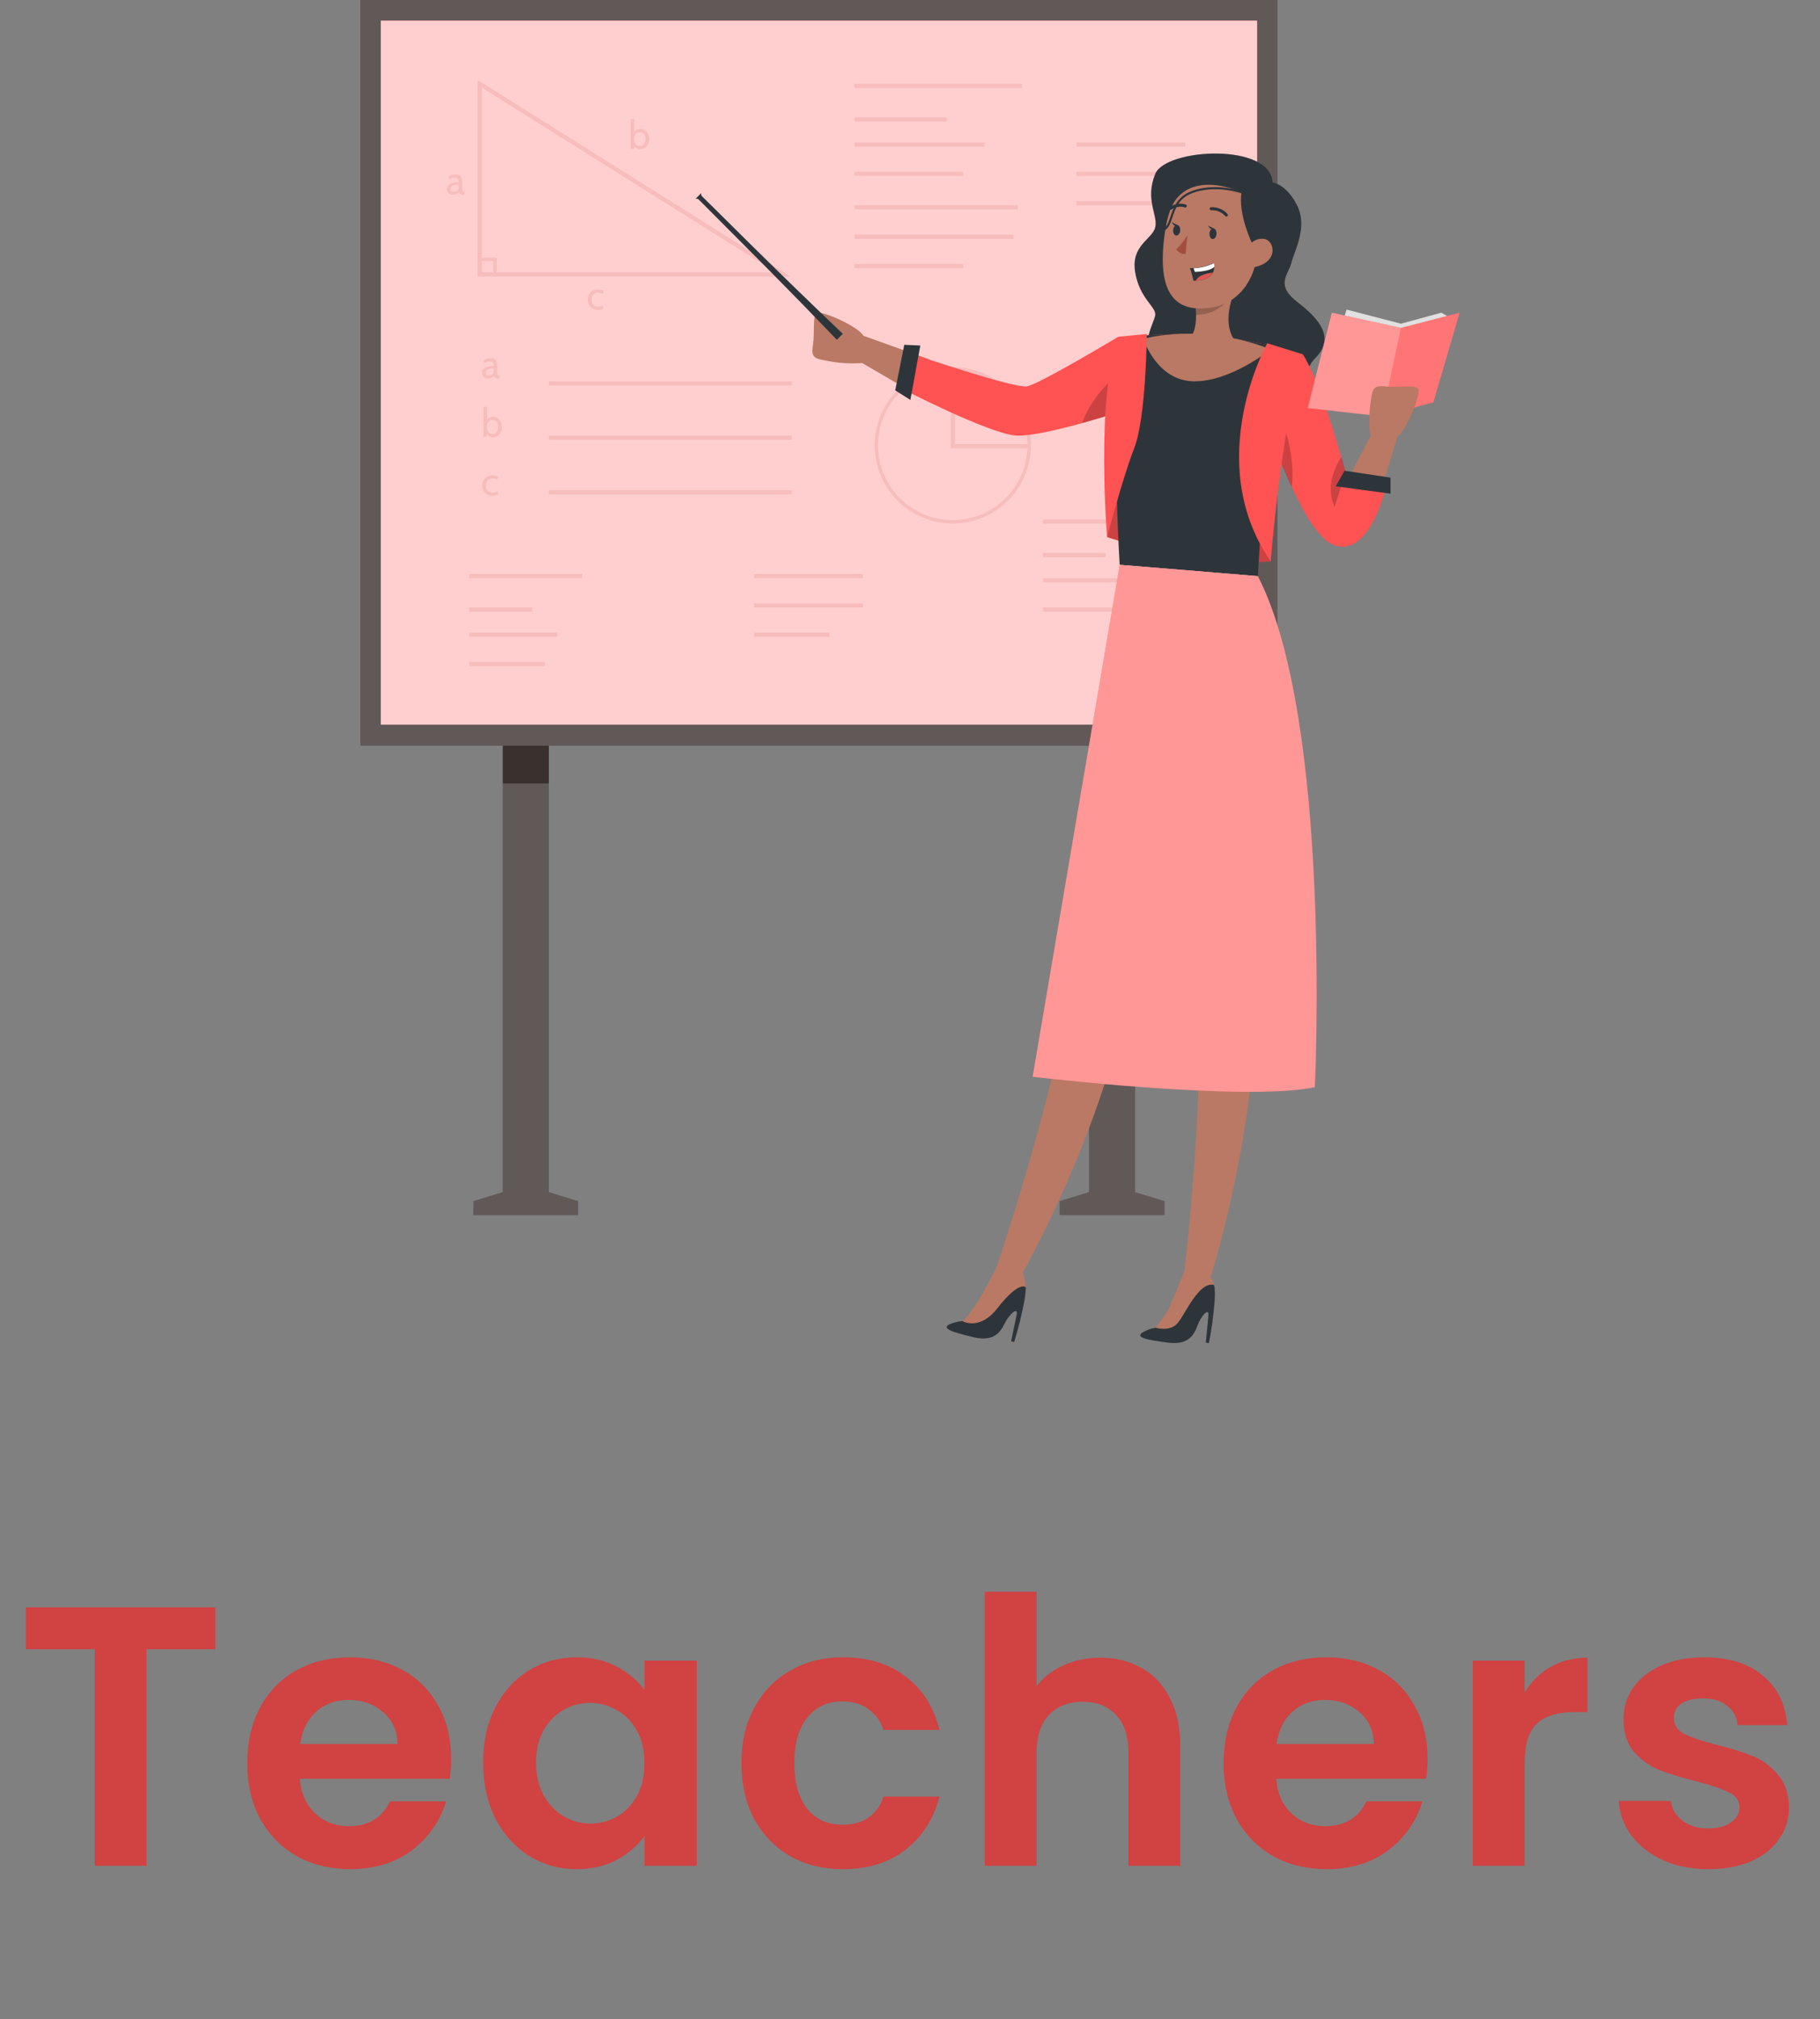 <svg width="101" height="112" viewBox="0 0 101 112" fill="none" xmlns="http://www.w3.org/2000/svg">
<rect x="0" y="0" width="101" height="112" fill="#808080" stroke="none"/>
<path d="M62.991 66.12V40.438H60.435V66.12L58.809 66.62V67.394H64.618V66.62L62.991 66.12Z" fill="#3A302E"/>
<path d="M30.456 40.438H27.9V66.12L26.273 66.62V67.394H32.083V66.62L30.456 66.12V40.438Z" fill="#3A302E"/>
<g opacity="0.2">
<path d="M62.991 43.453H60.435V66.115L58.809 66.615V67.388H64.618V66.615L62.991 66.115V43.453Z" fill="white"/>
<path d="M30.456 43.453H27.9V66.115L26.273 66.615V67.388H32.083V66.615L30.456 66.115V43.453Z" fill="white"/>
</g>
<path d="M70.891 41.364V0L19.999 0V41.364H70.891Z" fill="#3A302E"/>
<path opacity="0.2" d="M70.891 41.364V0L19.999 0V41.364H70.891Z" fill="white"/>
<path d="M69.761 1.148H21.133V40.193H69.761V1.148Z" fill="#FF5252"/>
<path opacity="0.3" d="M69.761 1.148H21.133V40.193H69.761V1.148Z" fill="white"/>
<path d="M26.621 4.648V15.222H43.471L26.621 4.648Z" stroke="#EB5757" stroke-width="0.232" stroke-miterlimit="10"/>
<path d="M27.47 15.247V14.383H26.605" stroke="#EB5757" stroke-width="0.184" stroke-miterlimit="10"/>
<path d="M35.539 8.28C35.463 8.28 35.389 8.262 35.318 8.226C35.247 8.189 35.198 8.135 35.17 8.063L35.218 8.028L35.181 8.258H35.004V6.599H35.203V7.386L35.161 7.355C35.198 7.296 35.251 7.247 35.319 7.209C35.388 7.171 35.461 7.152 35.539 7.152C35.64 7.152 35.727 7.178 35.8 7.231C35.873 7.284 35.929 7.353 35.968 7.439C36.008 7.525 36.028 7.617 36.028 7.716C36.028 7.821 36.006 7.917 35.963 8.002C35.919 8.087 35.861 8.155 35.787 8.205C35.713 8.255 35.631 8.28 35.539 8.28ZM35.515 8.103C35.578 8.103 35.633 8.086 35.68 8.051C35.726 8.016 35.762 7.969 35.787 7.91C35.812 7.852 35.825 7.787 35.825 7.716C35.825 7.642 35.812 7.576 35.787 7.518C35.762 7.46 35.726 7.413 35.68 7.38C35.633 7.346 35.578 7.329 35.515 7.329C35.458 7.329 35.405 7.343 35.356 7.372C35.307 7.4 35.267 7.443 35.237 7.5C35.207 7.557 35.192 7.629 35.192 7.716C35.192 7.807 35.207 7.88 35.237 7.937C35.267 7.994 35.307 8.036 35.356 8.063C35.405 8.09 35.458 8.103 35.515 8.103Z" fill="#EB5757"/>
<path d="M27.363 24.249C27.287 24.249 27.214 24.231 27.142 24.195C27.071 24.158 27.022 24.103 26.994 24.032L27.043 23.997L27.005 24.227H26.828V22.567H27.027V23.355L26.985 23.324C27.022 23.264 27.075 23.216 27.143 23.178C27.212 23.14 27.285 23.12 27.363 23.12C27.464 23.12 27.551 23.147 27.624 23.2C27.697 23.253 27.753 23.322 27.793 23.408C27.832 23.494 27.852 23.586 27.852 23.685C27.852 23.79 27.831 23.886 27.787 23.971C27.744 24.056 27.685 24.123 27.611 24.174C27.537 24.224 27.455 24.249 27.363 24.249ZM27.339 24.072C27.402 24.072 27.457 24.054 27.504 24.02C27.55 23.984 27.586 23.938 27.611 23.879C27.636 23.82 27.649 23.755 27.649 23.685C27.649 23.611 27.636 23.545 27.611 23.487C27.586 23.428 27.55 23.382 27.504 23.348C27.457 23.314 27.402 23.297 27.339 23.297C27.282 23.297 27.229 23.312 27.18 23.341C27.131 23.369 27.092 23.411 27.061 23.469C27.031 23.526 27.016 23.598 27.016 23.685C27.016 23.775 27.031 23.849 27.061 23.906C27.092 23.963 27.131 24.005 27.18 24.032C27.229 24.058 27.282 24.072 27.339 24.072Z" fill="#EB5757"/>
<path d="M33.184 17.186C33.061 17.186 32.958 17.162 32.875 17.112C32.792 17.062 32.73 16.995 32.687 16.911C32.645 16.826 32.624 16.732 32.624 16.629C32.624 16.521 32.644 16.424 32.685 16.338C32.726 16.252 32.789 16.183 32.874 16.133C32.959 16.083 33.067 16.058 33.199 16.058C33.256 16.058 33.309 16.064 33.359 16.076C33.41 16.087 33.456 16.102 33.495 16.122L33.464 16.297C33.424 16.278 33.381 16.263 33.335 16.252C33.29 16.241 33.243 16.235 33.194 16.235C33.075 16.235 32.984 16.269 32.921 16.337C32.859 16.404 32.827 16.499 32.827 16.62C32.827 16.738 32.857 16.833 32.917 16.904C32.977 16.976 33.068 17.011 33.19 17.011C33.24 17.011 33.288 17.006 33.334 16.994C33.38 16.982 33.425 16.966 33.467 16.945L33.493 17.104C33.464 17.125 33.42 17.144 33.364 17.161C33.307 17.178 33.247 17.186 33.184 17.186Z" fill="#EB5757"/>
<path d="M27.328 27.499C27.206 27.499 27.103 27.474 27.019 27.425C26.937 27.374 26.874 27.307 26.831 27.223C26.789 27.139 26.768 27.044 26.768 26.941C26.768 26.834 26.789 26.737 26.829 26.65C26.87 26.564 26.933 26.496 27.018 26.446C27.103 26.395 27.212 26.37 27.343 26.37C27.4 26.37 27.454 26.376 27.504 26.388C27.555 26.399 27.6 26.415 27.64 26.435L27.609 26.609C27.568 26.59 27.525 26.575 27.48 26.564C27.435 26.553 27.388 26.547 27.339 26.547C27.22 26.547 27.128 26.581 27.066 26.649C27.003 26.717 26.972 26.811 26.972 26.932C26.972 27.05 27.002 27.145 27.061 27.217C27.121 27.288 27.212 27.324 27.335 27.324C27.385 27.324 27.433 27.318 27.478 27.306C27.525 27.294 27.569 27.278 27.611 27.258L27.638 27.417C27.608 27.438 27.565 27.456 27.508 27.473C27.451 27.49 27.391 27.499 27.328 27.499Z" fill="#EB5757"/>
<path d="M25.137 10.803C25.07 10.803 25.011 10.79 24.961 10.762C24.911 10.735 24.872 10.698 24.844 10.651C24.817 10.604 24.803 10.55 24.803 10.489C24.803 10.428 24.816 10.376 24.843 10.332C24.87 10.288 24.906 10.251 24.951 10.223C24.997 10.193 25.048 10.17 25.104 10.153C25.16 10.135 25.218 10.123 25.278 10.115C25.338 10.107 25.396 10.103 25.451 10.102C25.451 9.999 25.431 9.931 25.39 9.9C25.35 9.868 25.291 9.852 25.215 9.852C25.174 9.852 25.131 9.858 25.084 9.871C25.038 9.883 24.987 9.91 24.929 9.949L24.9 9.788C24.944 9.755 24.998 9.728 25.063 9.707C25.128 9.686 25.196 9.675 25.268 9.675C25.359 9.675 25.433 9.691 25.489 9.724C25.545 9.756 25.586 9.809 25.612 9.885C25.637 9.961 25.65 10.065 25.65 10.195V10.416C25.65 10.468 25.653 10.511 25.657 10.544C25.662 10.578 25.673 10.603 25.69 10.62C25.708 10.636 25.736 10.644 25.774 10.644H25.794L25.763 10.803H25.748C25.683 10.803 25.634 10.797 25.598 10.785C25.564 10.772 25.537 10.754 25.519 10.73C25.5 10.707 25.484 10.678 25.469 10.644C25.428 10.691 25.381 10.73 25.325 10.759C25.27 10.789 25.207 10.803 25.137 10.803ZM25.175 10.644C25.228 10.644 25.279 10.631 25.328 10.604C25.379 10.578 25.42 10.542 25.451 10.498V10.239C25.346 10.243 25.26 10.253 25.195 10.27C25.13 10.287 25.082 10.313 25.052 10.347C25.022 10.38 25.007 10.424 25.007 10.478C25.007 10.536 25.022 10.579 25.053 10.605C25.085 10.631 25.125 10.644 25.175 10.644Z" fill="#EB5757"/>
<path d="M27.082 20.999C27.015 20.999 26.957 20.985 26.907 20.958C26.856 20.93 26.817 20.893 26.789 20.846C26.762 20.799 26.748 20.745 26.748 20.685C26.748 20.623 26.762 20.571 26.788 20.527C26.816 20.483 26.852 20.447 26.897 20.418C26.942 20.389 26.993 20.365 27.049 20.348C27.105 20.331 27.163 20.318 27.223 20.311C27.283 20.303 27.341 20.298 27.397 20.297C27.397 20.194 27.376 20.127 27.336 20.095C27.295 20.063 27.237 20.047 27.16 20.047C27.119 20.047 27.076 20.054 27.029 20.066C26.984 20.079 26.932 20.105 26.875 20.145L26.846 19.983C26.889 19.95 26.943 19.923 27.008 19.902C27.073 19.881 27.141 19.87 27.213 19.87C27.304 19.87 27.378 19.887 27.434 19.919C27.49 19.951 27.531 20.005 27.557 20.081C27.583 20.157 27.596 20.26 27.596 20.39V20.612C27.596 20.663 27.598 20.706 27.602 20.74C27.608 20.773 27.619 20.798 27.636 20.815C27.653 20.831 27.681 20.839 27.72 20.839H27.739L27.709 20.999H27.693C27.629 20.999 27.579 20.992 27.544 20.98C27.509 20.967 27.483 20.949 27.464 20.926C27.446 20.902 27.429 20.873 27.414 20.839C27.374 20.887 27.326 20.925 27.27 20.954C27.215 20.984 27.152 20.999 27.082 20.999ZM27.12 20.839C27.173 20.839 27.224 20.826 27.274 20.8C27.324 20.773 27.365 20.738 27.397 20.693V20.435C27.291 20.438 27.206 20.449 27.14 20.465C27.075 20.483 27.027 20.508 26.997 20.542C26.967 20.576 26.952 20.62 26.952 20.674C26.952 20.732 26.967 20.774 26.998 20.801C27.03 20.826 27.071 20.839 27.12 20.839Z" fill="#EB5757"/>
<path d="M47.422 4.766H56.717" stroke="#EB5757" stroke-width="0.232" stroke-miterlimit="10"/>
<path d="M47.422 6.625H52.534" stroke="#EB5757" stroke-width="0.232" stroke-miterlimit="10"/>
<path d="M47.422 8.016H54.626" stroke="#EB5757" stroke-width="0.232" stroke-miterlimit="10"/>
<path d="M47.422 9.641H53.464" stroke="#EB5757" stroke-width="0.232" stroke-miterlimit="10"/>
<path d="M47.422 11.5H56.485" stroke="#EB5757" stroke-width="0.232" stroke-miterlimit="10"/>
<path d="M47.422 13.133H56.252" stroke="#EB5757" stroke-width="0.232" stroke-miterlimit="10"/>
<path d="M47.422 14.758H53.464" stroke="#EB5757" stroke-width="0.232" stroke-miterlimit="10"/>
<path d="M57.879 28.93H64.153" stroke="#EB5757" stroke-width="0.232" stroke-miterlimit="10"/>
<path d="M57.879 30.789H61.365" stroke="#EB5757" stroke-width="0.232" stroke-miterlimit="10"/>
<path d="M57.879 32.188H62.759" stroke="#EB5757" stroke-width="0.232" stroke-miterlimit="10"/>
<path d="M57.879 33.812H62.062" stroke="#EB5757" stroke-width="0.232" stroke-miterlimit="10"/>
<path d="M26.043 31.953H32.317" stroke="#EB5757" stroke-width="0.232" stroke-miterlimit="10"/>
<path d="M26.043 33.812H29.529" stroke="#EB5757" stroke-width="0.232" stroke-miterlimit="10"/>
<path d="M26.043 35.203H30.923" stroke="#EB5757" stroke-width="0.232" stroke-miterlimit="10"/>
<path d="M26.043 36.836H30.226" stroke="#EB5757" stroke-width="0.232" stroke-miterlimit="10"/>
<path d="M59.738 8.016H65.78" stroke="#EB5757" stroke-width="0.232" stroke-miterlimit="10"/>
<path d="M59.738 9.641H65.78" stroke="#EB5757" stroke-width="0.232" stroke-miterlimit="10"/>
<path d="M59.738 11.273H63.921" stroke="#EB5757" stroke-width="0.232" stroke-miterlimit="10"/>
<path d="M41.844 31.953H47.886" stroke="#EB5757" stroke-width="0.232" stroke-miterlimit="10"/>
<path d="M41.844 33.578H47.886" stroke="#EB5757" stroke-width="0.232" stroke-miterlimit="10"/>
<path d="M41.844 35.203H46.027" stroke="#EB5757" stroke-width="0.232" stroke-miterlimit="10"/>
<path d="M30.457 21.266H43.935" stroke="#EB5757" stroke-width="0.232" stroke-miterlimit="10"/>
<path d="M30.457 24.281H43.935" stroke="#EB5757" stroke-width="0.232" stroke-miterlimit="10"/>
<path d="M30.457 27.305H43.935" stroke="#EB5757" stroke-width="0.232" stroke-miterlimit="10"/>
<path d="M52.874 28.943C55.216 28.943 57.115 27.044 57.115 24.702C57.115 22.36 55.216 20.461 52.874 20.461C50.532 20.461 48.633 22.36 48.633 24.702C48.633 27.044 50.532 28.943 52.874 28.943Z" stroke="#EB5757" stroke-width="0.184" stroke-miterlimit="10"/>
<path d="M52.883 20.453V24.752H57.182" stroke="#EB5757" stroke-width="0.232" stroke-miterlimit="10"/>
<path opacity="0.6" d="M69.761 1.148H21.133V40.193H69.761V1.148Z" fill="white"/>
<path d="M51.432 22.227L47.844 20.136C47.272 20.178 46.697 20.152 46.132 20.056C45.202 19.896 45.002 19.887 45.114 19.155C45.225 18.423 45.07 17.447 45.346 17.345C45.623 17.242 47.579 18.067 47.919 18.627L51.539 19.922L51.432 22.227Z" fill="#B97964"/>
<path d="M62.059 18.68V22.863C62.059 22.863 61.166 23.158 60.058 23.467C58.787 23.82 57.232 24.192 56.424 24.164C54.913 24.09 49.801 21.436 49.801 21.436L50.73 19.665C50.73 19.665 56.307 21.566 57.005 21.429C57.702 21.292 62.059 18.68 62.059 18.68Z" fill="#FF5252"/>
<path opacity="0.2" d="M62.059 20.719V22.866C62.059 22.866 61.167 23.161 60.059 23.47C60.468 22.225 61.488 21.209 62.059 20.719Z" fill="black"/>
<path d="M62.987 33.57C62.987 33.57 60.468 46.993 59.797 52.505C58.918 59.695 55.328 70.212 55.328 70.212L56.764 70.584C56.764 70.584 61.825 61.647 62.806 53.604C66.826 45.385 67.149 35.262 67.149 35.262L62.987 33.57Z" fill="#B97964"/>
<path d="M52.667 73.466C52.899 73.359 53.149 73.296 53.404 73.28C53.404 73.28 54.287 72.759 55.163 70.742H56.146C56.312 70.745 56.473 70.798 56.608 70.894C56.743 70.991 56.846 71.127 56.901 71.284C56.917 71.328 56.927 71.374 56.929 71.421C56.919 71.654 56.894 71.887 56.855 72.118C56.709 72.903 56.517 73.679 56.278 74.442L56.111 74.397L56.416 72.931C56.515 72.432 55.992 72.913 55.748 73.417C55.505 73.921 55.133 74.425 54.047 74.177C52.781 73.877 52.27 73.693 52.667 73.466Z" fill="#2E353A"/>
<path d="M65.613 33.352C65.613 33.352 65.927 47.004 66.41 52.537C67.038 59.752 65.699 70.786 65.699 70.786L67.182 70.851C67.182 70.851 70.284 61.061 69.587 52.988C71.82 44.113 70.052 34.144 70.052 34.144L65.613 33.352Z" fill="#B97964"/>
<path d="M63.393 73.915C63.612 73.783 63.854 73.692 64.106 73.647C64.106 73.647 64.929 73.036 65.579 70.936L66.558 70.824C66.724 70.808 66.891 70.844 67.036 70.927C67.181 71.011 67.296 71.137 67.366 71.289C67.387 71.33 67.401 71.375 67.408 71.421C67.423 71.659 67.423 71.897 67.408 72.135C67.349 72.928 67.242 73.717 67.088 74.498L66.916 74.472L67.06 72.981C67.106 72.474 66.637 73.011 66.448 73.536C66.26 74.061 65.947 74.605 64.838 74.477C63.551 74.31 63.023 74.184 63.393 73.915Z" fill="#2E353A"/>
<path d="M70.62 10.131C70.62 10.131 71.357 10.17 71.977 11.381C72.597 12.591 71.821 13.937 71.666 14.581C71.51 15.224 70.736 15.794 72.014 16.767C73.292 17.741 74.059 18.775 73.023 19.828C71.986 20.881 73.125 21.687 71.629 22.468C70.132 23.248 64.618 22.08 63.92 20.569C63.223 19.059 64.064 17.911 64.109 17.46C64.153 17.009 63.223 16.547 62.991 15.071C62.758 13.595 63.948 13.279 64.109 12.605C64.269 11.931 63.523 11.081 64.109 9.647C64.694 8.213 70.541 7.904 70.62 10.131Z" fill="#2E353A"/>
<path d="M74.329 30.234C73.448 30.348 72.431 28.628 71.694 27.025C71.064 25.666 70.625 24.387 70.625 24.387L71.09 23.077L72.303 19.656C72.303 19.656 73.151 20.839 74.427 25.343C74.631 26.068 74.878 26.879 75.103 27.785C75.101 28.014 75.172 28.238 75.305 28.424C75.305 29.105 75.386 30.097 74.329 30.234Z" fill="#FF5252"/>
<path opacity="0.2" d="M71.677 27.026C71.049 25.667 70.617 24.389 70.617 24.389L71.082 23.078C71.407 23.984 71.884 25.627 71.677 27.026Z" fill="black"/>
<path opacity="0.2" d="M75.307 28.427C74.842 28.734 74.356 28.73 74.085 28.169C73.534 27.038 74.066 25.918 74.442 25.344C74.649 26.069 74.886 26.88 75.112 27.786C75.104 28.015 75.173 28.241 75.307 28.427Z" fill="black"/>
<path d="M61.441 29.79C61.441 29.79 66.089 31.454 70.518 31.145C70.518 31.145 70.116 25.66 67.792 24.684C65.469 23.708 61.441 25.103 61.441 29.79Z" fill="#FF5252"/>
<path opacity="0.2" d="M61.441 29.79C61.441 29.79 66.089 31.454 70.518 31.145C70.518 31.145 70.116 25.66 67.792 24.684C65.469 23.708 61.441 25.103 61.441 29.79Z" fill="black"/>
<path d="M62.099 30.176L69.768 30.838C69.842 28.937 70.116 27.049 70.583 25.205C70.767 24.471 70.997 23.651 71.292 22.703C71.45 22.196 71.624 21.652 71.82 21.076C71.966 20.632 72.124 20.16 72.298 19.663C71.257 19.331 70.193 19.073 69.115 18.894C67.977 18.692 66.826 18.57 65.671 18.531C64.179 18.531 62.464 18.687 62.464 18.687C62.464 18.687 62.22 18.745 62.066 20.328C61.929 21.803 61.792 24.773 62.099 30.176Z" fill="#FF5252"/>
<path d="M62.135 31.326L69.804 31.958C69.925 30.053 70.015 27.478 70.589 25.205C70.773 24.471 71.003 23.651 71.298 22.703C71.456 22.196 71.63 21.652 71.826 21.076C71.972 20.632 72.13 20.16 72.304 19.663C71.263 19.331 70.199 19.073 69.121 18.894C67.983 18.692 66.832 18.57 65.677 18.531C64.185 18.531 62.47 18.687 62.47 18.687C62.47 18.687 62.226 18.745 62.072 20.328C61.928 21.803 61.826 25.923 62.135 31.326Z" fill="#2E353A"/>
<path d="M66.304 20.221C68.196 19.989 68.763 19.171 68.763 19.171C67.564 18.039 68.561 16.078 68.561 16.078L66.285 16.503C66.339 16.821 66.368 17.141 66.374 17.463C66.392 18.843 65.767 18.857 65.767 18.857C65.368 19.603 66.304 20.221 66.304 20.221Z" fill="#B97964"/>
<path opacity="0.2" d="M66.285 16.505C66.339 16.822 66.368 17.143 66.374 17.465C67.909 17.465 68.56 16.07 68.56 16.07L66.285 16.505Z" fill="black"/>
<path d="M67.545 10.14C65.567 10.034 64.873 11.058 64.617 13.087C64.296 15.625 64.761 17.465 67.264 17.056C70.659 16.505 70.831 10.322 67.545 10.14Z" fill="#B97964"/>
<path d="M65.898 13.047C65.724 13.334 65.515 13.598 65.277 13.835C65.331 13.92 65.407 13.988 65.497 14.033C65.588 14.078 65.688 14.097 65.789 14.088L65.898 13.047Z" fill="#A24E3F"/>
<path d="M67.117 12.951C67.117 13.114 67.182 13.251 67.291 13.26C67.401 13.27 67.496 13.144 67.51 12.981C67.524 12.819 67.445 12.682 67.336 12.672C67.226 12.663 67.131 12.786 67.117 12.951Z" fill="#2E353A"/>
<path d="M67.383 12.683L67.039 12.516C67.039 12.516 67.192 12.827 67.383 12.683Z" fill="#2E353A"/>
<path d="M65.103 12.756C65.091 12.919 65.168 13.058 65.277 13.065C65.386 13.072 65.481 12.949 65.495 12.786C65.509 12.623 65.43 12.486 65.323 12.477C65.217 12.468 65.117 12.593 65.103 12.756Z" fill="#2E353A"/>
<path d="M65.367 12.493L65.023 12.328C65.023 12.328 65.177 12.639 65.367 12.493Z" fill="#2E353A"/>
<path d="M67.215 11.58C67.372 11.57 67.53 11.596 67.676 11.656C67.822 11.716 67.952 11.808 68.056 11.927" stroke="#2E353A" stroke-width="0.168" stroke-linecap="round" stroke-linejoin="round"/>
<path d="M65.778 11.425C65.644 11.383 65.504 11.372 65.365 11.393C65.228 11.413 65.096 11.465 64.981 11.543" stroke="#2E353A" stroke-width="0.168" stroke-linecap="round" stroke-linejoin="round"/>
<path d="M66.035 14.873C66.117 15.101 66.181 15.334 66.228 15.57C66.271 15.573 66.315 15.573 66.358 15.57C66.937 15.545 67.195 15.338 67.309 15.124C67.361 15.017 67.387 14.898 67.383 14.778C67.385 14.71 67.376 14.643 67.357 14.578C67.012 14.755 66.632 14.855 66.244 14.873C66.112 14.873 66.035 14.873 66.035 14.873Z" fill="#2E353A"/>
<path d="M66.242 14.88L66.305 15.084C66.851 15.059 67.234 14.966 67.392 14.794C67.394 14.726 67.386 14.659 67.367 14.594C67.017 14.769 66.633 14.866 66.242 14.88Z" fill="white"/>
<path d="M66.356 15.571C66.934 15.546 67.192 15.339 67.306 15.125C67.086 15.139 66.871 15.191 66.669 15.281C66.537 15.342 66.427 15.444 66.356 15.571Z" fill="#DE5753"/>
<path d="M69.525 13.587C69.525 13.587 68.688 11.912 68.898 10.664C68.898 10.664 65.066 8.849 64.654 12.816C64.654 12.816 64.464 9.263 67.868 9.37C71.272 9.476 70.987 14.452 69.148 15.837C69.148 15.837 70.041 14.64 69.525 13.587Z" fill="#2E353A"/>
<path d="M69.178 13.992C69.194 13.879 69.231 13.77 69.289 13.671C69.347 13.573 69.423 13.487 69.514 13.418C69.605 13.349 69.708 13.299 69.819 13.27C69.929 13.242 70.044 13.235 70.157 13.251C70.766 13.35 70.989 14.624 69.46 14.845C69.225 14.877 69.113 14.645 69.178 13.992Z" fill="#B97964"/>
<path d="M70.517 19.38C70.517 19.38 68.296 21.181 66.242 21.151C64.187 21.121 63.453 18.799 63.453 18.799C63.453 18.799 66.644 17.849 70.517 19.38Z" fill="#B97964"/>
<path d="M70.326 19.039C70.326 19.039 66.682 25.564 70.517 31.142C70.517 31.142 71.037 24.261 72.299 19.655L70.326 19.039Z" fill="#FF5252"/>
<path d="M63.642 18.523C63.642 18.523 63.609 23.141 62.945 24.856C62.28 26.571 61.437 29.787 61.437 29.787C61.437 29.787 60.795 22.095 62.055 18.679L63.642 18.523Z" fill="#FF5252"/>
<path d="M68.894 10.664C68.894 10.664 67.421 10.155 66.124 10.664C64.828 11.173 65.181 12.523 64.523 12.769" stroke="#2E353A" stroke-width="0.116" stroke-linecap="round" stroke-linejoin="round"/>
<path d="M80.594 17.692L79.985 17.344L77.747 17.955L74.726 17.172L74.029 19.465C74.029 19.465 73.885 22.022 74.029 22.052C74.173 22.082 77.487 22.254 77.487 22.254L79.171 21.18L80.594 17.692Z" fill="#E0E0E0"/>
<path d="M73.91 17.344L72.574 22.635L76.699 23.098L79.546 22.312L80.998 17.344L77.745 18.187L73.91 17.344Z" fill="#FF5252"/>
<path opacity="0.4" d="M77.745 18.187L76.699 23.098L72.574 22.635L73.91 17.344L77.745 18.187Z" fill="white"/>
<path opacity="0.2" d="M77.745 18.187L76.699 23.098L79.546 22.312L80.998 17.344L77.745 18.187Z" fill="white"/>
<path d="M74.125 27.892L76.042 24.211C75.973 23.642 75.973 23.066 76.042 22.496C76.158 21.567 76.158 21.36 76.893 21.436C77.627 21.513 78.598 21.313 78.715 21.585C78.831 21.857 78.094 23.849 77.553 24.213L76.426 27.892H74.125Z" fill="#B97964"/>
<path d="M73.504 29.91C74.724 30.948 76.118 30.056 76.892 27.075L74.492 26.766L73.504 29.91Z" fill="#FF5252"/>
<path d="M74.615 26.109L74.125 26.974L77.165 27.383V26.493L74.615 26.109Z" fill="#2E353A"/>
<path d="M49.68 21.653L50.521 22.183L51.072 19.167L50.182 19.125L49.68 21.653Z" fill="#2E353A"/>
<path d="M62.138 31.328L57.305 59.725C57.305 59.725 69.003 61.119 72.967 60.306C72.967 60.306 73.941 39.977 69.802 31.956L62.138 31.328Z" fill="#FF5252"/>
<path opacity="0.4" d="M62.138 31.328L57.305 59.725C57.305 59.725 69.003 61.119 72.967 60.306C72.967 60.306 73.941 39.977 69.802 31.956L62.138 31.328Z" fill="white"/>
<path d="M46.441 18.846L45.237 17.602C44.52 16.852 43.544 15.869 42.574 14.881L41.141 13.441L39.888 12.183L39.003 11.296C38.896 11.189 38.81 11.105 38.754 11.047C38.73 11.034 38.703 11.026 38.675 11.023C38.648 11.021 38.62 11.024 38.594 11.033L38.921 10.703C38.913 10.729 38.909 10.757 38.911 10.785C38.914 10.812 38.922 10.839 38.935 10.864L39.186 11.112L40.079 11.993L41.338 13.241L42.788 14.668C43.781 15.632 44.768 16.603 45.521 17.319L46.771 18.516L46.441 18.846Z" fill="#2E353A"/>
<path d="M55.338 70.208C55.338 70.208 54.111 72.778 53.402 73.275C53.402 73.275 54.35 73.84 55.338 72.578C56.616 70.952 56.928 71.416 56.928 71.416C56.902 71.136 56.851 70.858 56.774 70.587C56.581 70.055 55.338 70.208 55.338 70.208Z" fill="#B97964"/>
<path d="M65.848 70.18C65.848 70.18 65.5 71.132 65.035 72.178C64.822 72.72 64.507 73.216 64.106 73.638C64.106 73.638 64.914 73.9 65.349 73.394C65.783 72.887 66.529 71.07 67.366 71.27C67.321 71.121 67.259 70.978 67.18 70.844C67.054 70.644 65.848 70.18 65.848 70.18Z" fill="#B97964"/>
<path d="M11.951 89.154V91.475H8.13V103.492H5.254V91.475H1.433V89.154H11.951ZM25.039 97.555C25.039 97.966 25.012 98.336 24.957 98.665H16.637C16.706 99.487 16.994 100.13 17.5 100.596C18.007 101.061 18.63 101.294 19.37 101.294C20.438 101.294 21.198 100.835 21.65 99.918H24.752C24.423 101.013 23.793 101.917 22.862 102.629C21.931 103.328 20.787 103.677 19.431 103.677C18.336 103.677 17.35 103.437 16.473 102.958C15.61 102.465 14.932 101.773 14.44 100.883C13.96 99.993 13.72 98.966 13.72 97.802C13.72 96.624 13.96 95.59 14.44 94.7C14.919 93.81 15.59 93.125 16.453 92.646C17.315 92.167 18.308 91.927 19.431 91.927C20.513 91.927 21.479 92.16 22.328 92.625C23.191 93.091 23.855 93.755 24.32 94.618C24.8 95.467 25.039 96.446 25.039 97.555ZM22.061 96.734C22.047 95.994 21.78 95.405 21.259 94.967C20.739 94.515 20.102 94.289 19.349 94.289C18.637 94.289 18.034 94.508 17.541 94.947C17.062 95.371 16.768 95.967 16.658 96.734H22.061ZM26.81 97.761C26.81 96.611 27.036 95.59 27.488 94.7C27.953 93.81 28.576 93.125 29.357 92.646C30.151 92.167 31.035 91.927 32.007 91.927C32.856 91.927 33.596 92.098 34.225 92.441C34.869 92.783 35.383 93.214 35.766 93.735V92.112H38.663V103.492H35.766V101.828C35.396 102.362 34.883 102.807 34.225 103.164C33.582 103.506 32.835 103.677 31.986 103.677C31.028 103.677 30.151 103.431 29.357 102.938C28.576 102.445 27.953 101.753 27.488 100.863C27.036 99.959 26.81 98.925 26.81 97.761ZM35.766 97.802C35.766 97.104 35.629 96.508 35.355 96.015C35.081 95.508 34.712 95.125 34.246 94.865C33.78 94.591 33.281 94.454 32.746 94.454C32.212 94.454 31.719 94.584 31.267 94.844C30.816 95.104 30.446 95.488 30.158 95.994C29.884 96.487 29.747 97.076 29.747 97.761C29.747 98.446 29.884 99.048 30.158 99.569C30.446 100.075 30.816 100.466 31.267 100.74C31.733 101.013 32.226 101.15 32.746 101.15C33.281 101.15 33.78 101.02 34.246 100.76C34.712 100.486 35.081 100.103 35.355 99.61C35.629 99.103 35.766 98.5 35.766 97.802ZM41.143 97.802C41.143 96.624 41.382 95.597 41.862 94.721C42.341 93.831 43.005 93.146 43.854 92.666C44.703 92.174 45.676 91.927 46.771 91.927C48.182 91.927 49.346 92.283 50.263 92.995C51.195 93.694 51.818 94.68 52.133 95.953H49.031C48.867 95.46 48.586 95.077 48.189 94.803C47.805 94.515 47.326 94.371 46.751 94.371C45.929 94.371 45.279 94.673 44.799 95.275C44.32 95.864 44.08 96.706 44.08 97.802C44.08 98.884 44.32 99.726 44.799 100.329C45.279 100.918 45.929 101.212 46.751 101.212C47.915 101.212 48.675 100.692 49.031 99.651H52.133C51.818 100.883 51.195 101.863 50.263 102.588C49.332 103.314 48.168 103.677 46.771 103.677C45.676 103.677 44.703 103.437 43.854 102.958C43.005 102.465 42.341 101.78 41.862 100.904C41.382 100.014 41.143 98.98 41.143 97.802ZM61.06 91.948C61.922 91.948 62.689 92.139 63.36 92.523C64.031 92.892 64.552 93.447 64.922 94.187C65.305 94.912 65.497 95.789 65.497 96.816V103.492H62.621V97.206C62.621 96.302 62.395 95.611 61.943 95.132C61.491 94.638 60.875 94.392 60.094 94.392C59.3 94.392 58.67 94.638 58.204 95.132C57.752 95.611 57.526 96.302 57.526 97.206V103.492H54.651V88.291H57.526V93.529C57.896 93.036 58.389 92.653 59.005 92.379C59.622 92.091 60.306 91.948 61.06 91.948ZM79.222 97.555C79.222 97.966 79.194 98.336 79.139 98.665H70.82C70.888 99.487 71.176 100.13 71.683 100.596C72.189 101.061 72.812 101.294 73.552 101.294C74.62 101.294 75.38 100.835 75.832 99.918H78.934C78.605 101.013 77.975 101.917 77.044 102.629C76.113 103.328 74.969 103.677 73.614 103.677C72.518 103.677 71.532 103.437 70.656 102.958C69.793 102.465 69.115 101.773 68.622 100.883C68.143 99.993 67.903 98.966 67.903 97.802C67.903 96.624 68.143 95.59 68.622 94.7C69.101 93.81 69.772 93.125 70.635 92.646C71.498 92.167 72.491 91.927 73.614 91.927C74.695 91.927 75.661 92.16 76.51 92.625C77.373 93.091 78.037 93.755 78.503 94.618C78.982 95.467 79.222 96.446 79.222 97.555ZM76.243 96.734C76.229 95.994 75.962 95.405 75.442 94.967C74.921 94.515 74.285 94.289 73.531 94.289C72.819 94.289 72.217 94.508 71.724 94.947C71.244 95.371 70.95 95.967 70.84 96.734H76.243ZM84.608 93.879C84.977 93.276 85.457 92.803 86.046 92.461C86.648 92.119 87.333 91.948 88.1 91.948V94.967H87.34C86.436 94.967 85.751 95.18 85.285 95.604C84.834 96.028 84.608 96.768 84.608 97.823V103.492H81.732V92.112H84.608V93.879ZM94.803 103.677C93.871 103.677 93.036 103.513 92.296 103.184C91.557 102.842 90.968 102.383 90.53 101.808C90.105 101.233 89.872 100.596 89.831 99.897H92.728C92.783 100.336 92.995 100.698 93.365 100.986C93.748 101.274 94.221 101.417 94.782 101.417C95.33 101.417 95.754 101.308 96.056 101.089C96.371 100.87 96.528 100.589 96.528 100.247C96.528 99.877 96.336 99.603 95.953 99.425C95.583 99.233 94.987 99.028 94.166 98.809C93.317 98.603 92.618 98.391 92.07 98.172C91.536 97.953 91.071 97.617 90.674 97.165C90.29 96.713 90.098 96.104 90.098 95.337C90.098 94.707 90.276 94.132 90.632 93.611C91.002 93.091 91.523 92.68 92.194 92.379C92.878 92.078 93.68 91.927 94.597 91.927C95.953 91.927 97.035 92.269 97.843 92.954C98.651 93.625 99.096 94.536 99.178 95.686H96.425C96.384 95.234 96.193 94.878 95.85 94.618C95.522 94.344 95.076 94.207 94.515 94.207C93.995 94.207 93.591 94.303 93.303 94.495C93.029 94.686 92.892 94.954 92.892 95.296C92.892 95.679 93.084 95.974 93.467 96.179C93.851 96.371 94.447 96.57 95.254 96.775C96.076 96.98 96.754 97.193 97.288 97.412C97.822 97.631 98.281 97.973 98.665 98.439C99.062 98.891 99.267 99.493 99.281 100.247C99.281 100.904 99.096 101.493 98.726 102.013C98.37 102.534 97.85 102.944 97.165 103.246C96.494 103.533 95.706 103.677 94.803 103.677Z" fill="#D14242"/>
</svg>
